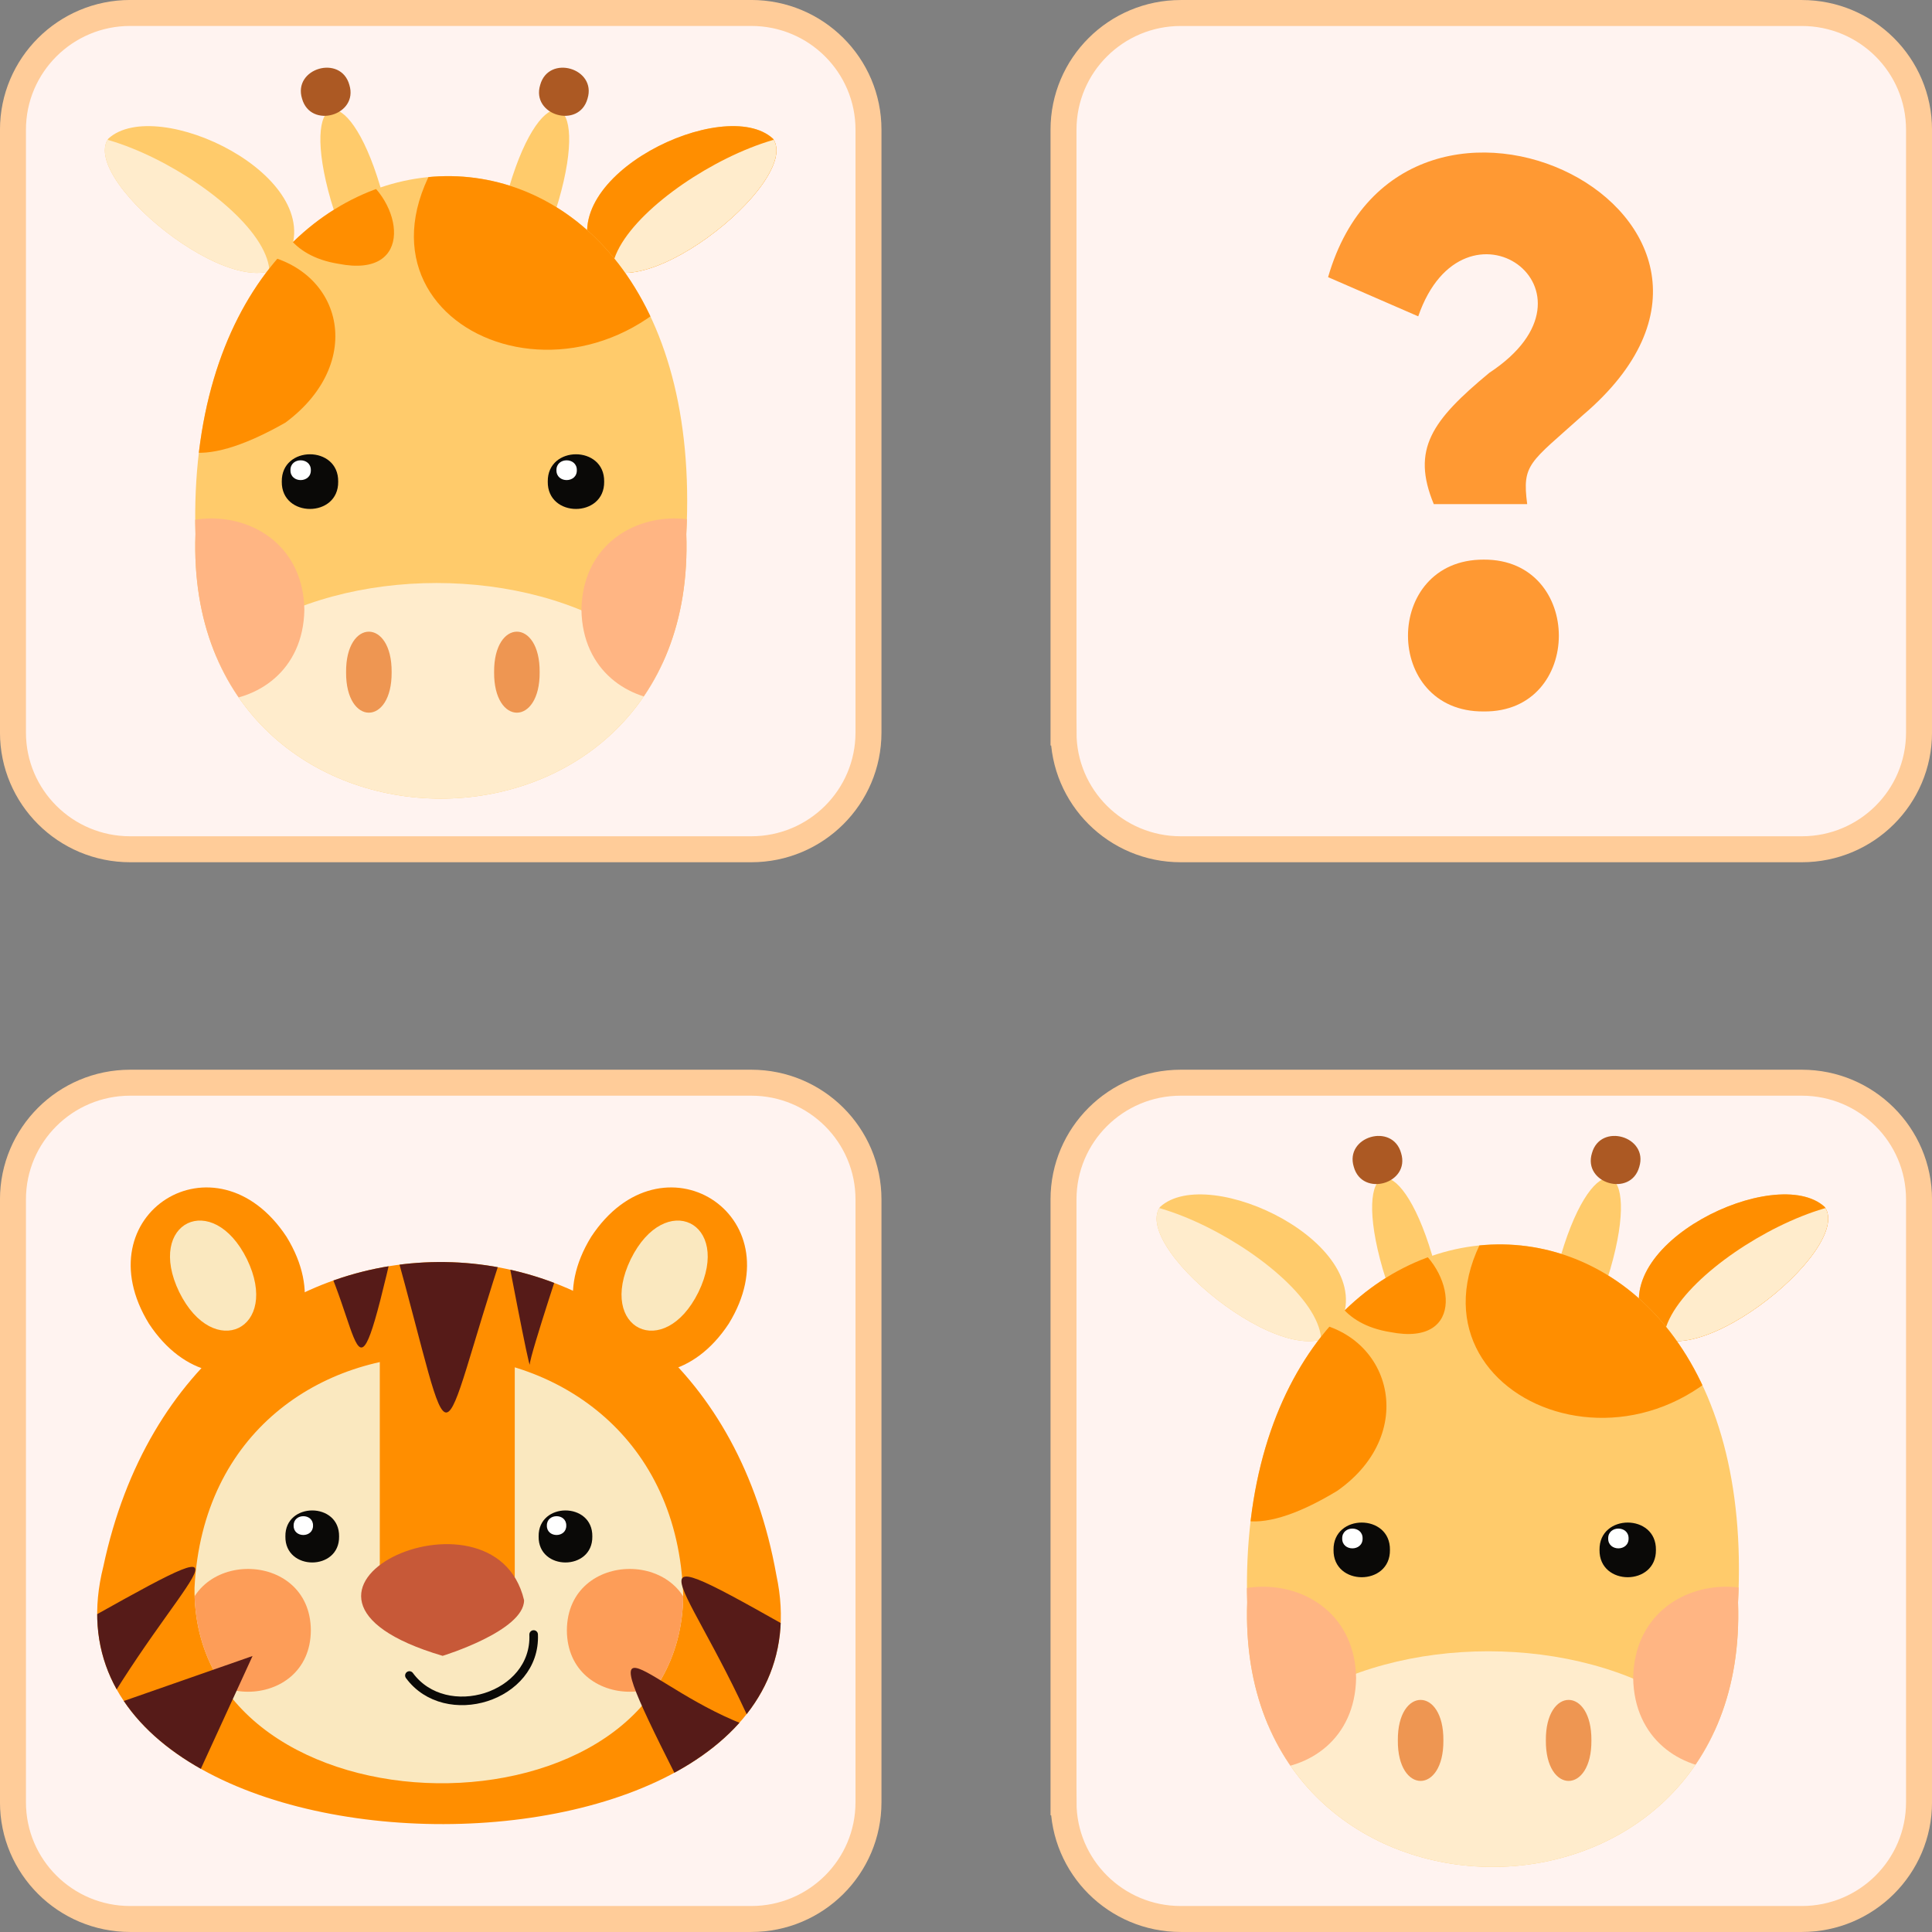 <svg xmlns="http://www.w3.org/2000/svg" viewBox="0 0 450.05 450.05"><rect x="0" y="0" width="450.05" height="450.05" fill="#808080" stroke="none"/><defs><clipPath id="a"><path d="M312.14 308.58c-8.29 14.85-48.83-17.41-41.93-27.41 11.27-10.41 51.22 8.73 41.93 27.41Z" fill="none"/></clipPath><clipPath id="b"><path d="M383.15 308.58c8.29 14.85 48.83-17.41 41.93-27.41-11.27-10.41-51.22 8.73-41.93 27.41Z" fill="#ff8e00"/></clipPath><clipPath id="c"><path d="M290.53 373.28c-2.85 82.15 117.19 82.15 114.34 0 5.93-112.78-117.47-109.61-114.34 0Z" fill="none"/></clipPath><clipPath id="d"><path d="M159.15 371.63c-.44 59.22-114.44 58.07-113.84-1.75 3.67-73.02 111.5-71.64 113.84 1.75Z" fill="none"/></clipPath><clipPath id="e"><path d="M180.86 366.97c16.82 78.63-176.63 76.55-156.79-2.05 20.35-95.87 139.71-93.96 156.79 2.05Z" fill="none"/></clipPath><clipPath id="f"><path d="M67.14 59.73c-8.29 14.85-48.83-17.41-41.93-27.41 11.27-10.41 51.22 8.73 41.93 27.41Z" fill="none"/></clipPath><clipPath id="g"><path d="M138.15 59.73c8.29 14.85 48.83-17.41 41.93-27.41-11.27-10.41-51.22 8.73-41.93 27.41Z" fill="#ff8e00"/></clipPath><clipPath id="h"><path d="M45.53 124.43c-2.85 82.15 117.19 82.15 114.34 0 5.93-112.78-117.47-109.61-114.34 0Z" fill="none"/></clipPath></defs><path d="M247.74 419.83V279.4c0-15.02 12.22-27.19 27.3-27.19h144.69c15.07 0 27.3 12.17 27.3 27.19v140.43c0 15.02-12.22 27.19-27.3 27.19H275.04c-15.07 0-27.3-12.17-27.3-27.19Z" fill="#fff3f0" stroke="#fc9" stroke-miterlimit="10" stroke-width="6.05"/><path d="M312.14 308.58c-8.29 14.85-48.83-17.41-41.93-27.41 11.27-10.41 51.22 8.73 41.93 27.41Z" fill="#ffcb6b"/><g clip-path="url(#a)"><path d="M306.66 316.49c-9 15.97-64.61-16.66-54.95-32.24 9-15.97 64.61 16.66 54.95 32.24Z" fill="#ffeccc"/></g><path d="M383.15 308.58c8.29 14.85 48.83-17.41 41.93-27.41-11.27-10.41-51.22 8.73-41.93 27.41Z" fill="#ffcb6b"/><path d="M383.15 308.58c8.29 14.85 48.83-17.41 41.93-27.41-11.27-10.41-51.22 8.73-41.93 27.41Z" fill="#ff8e00"/><g clip-path="url(#b)"><path d="M388.63 316.49c9 15.97 64.61-16.66 54.95-32.24-9-15.97-64.61 16.66-54.95 32.24Z" fill="#ffeccc"/></g><path d="M333.58 292.31c7.53 25.98-3.77 29.27-11.47 3.34-7.53-25.98 3.77-29.27 11.47-3.34Z" fill="#ffcb6b"/><path d="M326.38 268.61c2.19 7.09-9.03 10.36-11.02 3.21-2.19-7.09 9.03-10.36 11.02-3.21Z" fill="#ac5923"/><path d="M363.64 292.31c-7.53 25.98 3.77 29.27 11.47 3.34 7.53-25.98-3.77-29.27-11.47-3.34Z" fill="#ffcb6b"/><path d="M370.84 268.61c-2.19 7.09 9.03 10.36 11.02 3.21 2.19-7.09-9.03-10.36-11.02-3.21Z" fill="#ac5923"/><path d="M290.53 373.28c-2.85 82.15 117.19 82.15 114.34 0 5.93-112.78-117.47-109.61-114.34 0Z" fill="#ffcb6b"/><g clip-path="url(#c)"><path d="M412.68 434.73c-.12-66.76-131.86-66.76-131.97 0 .12 66.76 131.86 66.75 131.97 0Z" fill="#ffeccc"/><g fill="#ff8e00"><path d="M353.91 276.83c-38.25 41.2 20.78 74.1 51.28 37.87 1.76-7.05-29.18-44.04-51.28-37.87Zm-51.27 30.83c21.13 1.14 28.54 25.87 8.84 39.64-39.71 24.01-35.37-18.79-8.84-39.64Z"/><path d="M328.18 289.18c-20.07-10.38-26.9 17.54-4.33 21.12 17.99 3.56 15.05-14.94 4.33-21.12Z"/></g><path d="M315.9 390.89c-.49 28.37-42.84 28.36-43.32 0 .49-28.36 42.84-28.36 43.32 0Zm107.86 0c-.49 28.37-42.84 28.36-43.32 0 .49-28.36 42.84-28.36 43.32 0Z" fill="#ffb583"/></g><path d="M323.78 361.04c.12 8.49-13.26 8.49-13.14 0-.12-8.49 13.26-8.49 13.14 0Z" fill="#0a0907"/><path d="M317.41 358.38c.05 3.07-4.8 3.07-4.75 0-.05-3.07 4.8-3.07 4.75 0Z" fill="#fff"/><path d="M385.74 361.04c.12 8.49-13.26 8.49-13.14 0-.12-8.49 13.26-8.49 13.14 0Z" fill="#0a0907"/><path d="M379.37 358.38c.05 3.07-4.8 3.07-4.75 0-.05-3.07 4.8-3.07 4.75 0Z" fill="#fff"/><path d="M336.23 405.42c.1 12.58-10.71 12.58-10.61 0-.1-12.58 10.71-12.58 10.61 0Zm34.48 0c.1 12.58-10.71 12.58-10.61 0-.1-12.58 10.71-12.58 10.61 0Z" fill="#ee9652"/><path d="M3.02 419.83V279.4c0-15.02 12.22-27.19 27.3-27.19h144.69c15.07 0 27.3 12.17 27.3 27.19v140.43c0 15.02-12.22 27.19-27.3 27.19H30.32c-15.07 0-27.3-12.17-27.3-27.19Z" fill="#fff3f0" stroke="#fc9" stroke-miterlimit="10" stroke-width="6.05"/><path d="M180.86 366.97c16.82 78.63-176.63 76.55-156.79-2.05 20.35-95.87 139.71-93.96 156.79 2.05Z" fill="#ff8e00"/><path d="M159.15 371.63c-.44 59.22-114.44 58.07-113.84-1.75 3.67-73.02 111.5-71.64 113.84 1.75Z" fill="#fae8bf"/><path d="M66.75 288.11c15.64 25.45-15.62 45.19-32.05 20.24-15.64-25.45 15.62-45.19 32.05-20.24Z" fill="#ff8e00"/><path d="M57.53 293.32c7.87 16.27-7.78 23.86-15.78 7.66-7.87-16.27 7.78-23.86 15.78-7.66Z" fill="#fae8bf"/><path d="M137.71 288.11c-15.64 25.45 15.62 45.19 32.05 20.24 15.64-25.45-15.62-45.19-32.05-20.24Z" fill="#ff8e00"/><path d="M146.93 293.32c-7.87 16.27 7.78 23.86 15.78 7.66 7.87-16.27-7.78-23.86-15.78-7.66Z" fill="#fae8bf"/><path fill="#ff8e00" d="M88.47 309.03h31.44v60.49H88.47z"/><path d="M122.08 372.76c0 7.16-18.97 12.96-18.97 12.96-49.21-14.51 11.96-42.61 18.97-12.96Z" fill="#c75938"/><path d="M78.99 357.91c.12 8.08-12.63 8.08-12.51 0-.12-8.08 12.63-8.08 12.51 0Z" fill="#0a0907"/><path d="M72.92 355.38c.04 2.92-4.57 2.92-4.52 0-.04-2.92 4.57-2.92 4.52 0Z" fill="#fff"/><path d="M137.98 357.91c.12 8.08-12.63 8.08-12.51 0-.12-8.08 12.63-8.08 12.51 0Z" fill="#0a0907"/><path d="M131.91 355.38c.04 2.92-4.57 2.92-4.52 0-.04-2.92 4.57-2.92 4.52 0Z" fill="#fff"/><path d="M124.31 380.75c.62 14.62-20.48 21.06-28.94 9.55" fill="none" stroke="#0a0907" stroke-linecap="round" stroke-linejoin="round" stroke-width="2"/><g fill="#fd9d58" clip-path="url(#d)"><path d="M72.41 379.78c-.09 19.07-29.19 19.07-29.27 0 .09-19.07 29.19-19.07 29.27 0Zm88.91 0c-.09 19.07-29.19 19.07-29.27 0 .09-19.07 29.19-19.07 29.27 0Z"/></g><g clip-path="url(#e)" fill="#561b18"><path d="M91.75 289.77c15 54 9.16 50.68 25.97 0 0 0 5.7 30.06 5.7 28.01s8.87-28.69 8.87-28.69l-59.55-1.37c12.27 21.83 9.1 44.98 19 2.05ZM13.2 381.32c50.18-28.29 32.01-17.88 11.4 16.4l34.23-11.96-12.06 26.3c-7.09-.6-28.7-26.06-33.58-30.74Zm178.04 2.05c-48.49-27.41-32.9-19.09-15.86 19.13-25.13-8.81-39.64-31.75-17.71 11.61 7.09-.6 28.7-26.06 33.57-30.74Z"/></g><path d="M247.74 170.64V30.22c0-15.02 12.22-27.19 27.3-27.19h144.69c15.07 0 27.3 12.17 27.3 27.19v140.42c0 15.02-12.22 27.19-27.3 27.19H275.04c-15.07 0-27.3-12.17-27.3-27.19Z" fill="#fff3f0" stroke="#fc9" stroke-miterlimit="10" stroke-width="6.05"/><path d="M346.98 86.81c29.01-19.14-6.03-43.73-16.61-13.12l-21-9.13c17.67-61.1 113.32-13.74 59.36 32.14-12.4 11.15-14.21 11.32-12.98 20.73h-21.76c-5.27-12.75-.5-19.45 12.98-30.62Zm-1.34 43.55c23.33-.13 23.3 35.63 0 35.37-23.52.21-23.56-35.46 0-35.37Z" fill="#f93"/><path d="M3.02 170.64V30.22c0-15.02 12.23-27.2 27.3-27.2h144.69c15.07 0 27.3 12.17 27.3 27.19v140.43c0 15.02-12.22 27.19-27.3 27.19H30.32c-15.07 0-27.3-12.17-27.3-27.19Z" fill="#fff3f0" stroke="#fc9" stroke-miterlimit="10" stroke-width="6.05"/><path d="M67.14 59.73c-8.29 14.85-48.83-17.41-41.93-27.41 11.27-10.41 51.22 8.73 41.93 27.41Z" fill="#ffcb6b"/><g clip-path="url(#f)"><path d="M61.66 67.64c-9 15.97-64.61-16.66-54.95-32.24 9-15.97 64.61 16.66 54.95 32.24Z" fill="#ffeccc"/></g><path d="M138.15 59.73c8.29 14.85 48.83-17.41 41.93-27.41-11.27-10.41-51.22 8.73-41.93 27.41Z" fill="#ffcb6b"/><path d="M138.15 59.73c8.29 14.85 48.83-17.41 41.93-27.41-11.27-10.41-51.22 8.73-41.93 27.41Z" fill="#ff8e00"/><g clip-path="url(#g)"><path d="M143.63 67.64c9 15.97 64.61-16.66 54.95-32.24-9-15.97-64.61 16.66-54.95 32.24Z" fill="#ffeccc"/></g><path d="M88.58 43.46c7.53 25.98-3.77 29.27-11.47 3.34-7.53-25.98 3.77-29.27 11.47-3.34Z" fill="#ffcb6b"/><path d="M81.38 19.77c2.19 7.09-9.03 10.36-11.02 3.21-2.19-7.09 9.03-10.36 11.02-3.21Z" fill="#ac5923"/><path d="M118.64 43.46c-7.53 25.98 3.77 29.27 11.47 3.34 7.53-25.98-3.77-29.27-11.47-3.34Z" fill="#ffcb6b"/><path d="M125.84 19.77c-2.19 7.09 9.03 10.36 11.02 3.21 2.19-7.09-9.03-10.36-11.02-3.21Z" fill="#ac5923"/><path d="M45.53 124.43c-2.85 82.15 117.19 82.15 114.34 0 5.93-112.78-117.47-109.61-114.34 0Z" fill="#ffcb6b"/><g clip-path="url(#h)"><path d="M167.68 185.88c-.12-66.76-131.86-66.76-131.97 0 .12 66.76 131.86 66.75 131.97 0Z" fill="#ffeccc"/><g fill="#ff8e00"><path d="M108.91 27.98c-38.08 42.49 20.12 73.63 51.28 37.87 1.77-7.05-29.18-44.04-51.28-37.87ZM57.64 58.81c21.74 1.81 28.48 25.09 8.84 39.64-41.51 23.62-34.94-18.1-8.84-39.64Z"/><path d="M83.18 40.33c-20.07-10.38-26.9 17.54-4.33 21.12 17.99 3.56 15.05-14.94 4.33-21.12Z"/></g><path d="M70.9 142.04c-.49 28.37-42.84 28.36-43.32 0 .49-28.36 42.84-28.36 43.32 0Zm107.86 0c-.49 28.37-42.84 28.36-43.32 0 .49-28.36 42.84-28.36 43.32 0Z" fill="#ffb583"/></g><path d="M78.78 112.19c.12 8.49-13.26 8.49-13.14 0-.12-8.49 13.26-8.49 13.14 0Z" fill="#0a0907"/><path d="M72.41 109.53c.05 3.07-4.8 3.07-4.75 0-.05-3.07 4.8-3.07 4.75 0Z" fill="#fff"/><path d="M140.74 112.19c.12 8.49-13.26 8.49-13.14 0-.12-8.49 13.26-8.49 13.14 0Z" fill="#0a0907"/><path d="M134.37 109.53c.05 3.07-4.8 3.07-4.75 0-.05-3.07 4.8-3.07 4.75 0Z" fill="#fff"/><path d="M91.23 156.58c.1 12.58-10.71 12.58-10.61 0-.1-12.58 10.71-12.58 10.61 0Zm34.48 0c.1 12.58-10.71 12.58-10.61 0-.1-12.58 10.71-12.58 10.61 0Z" fill="#ee9652"/></svg>